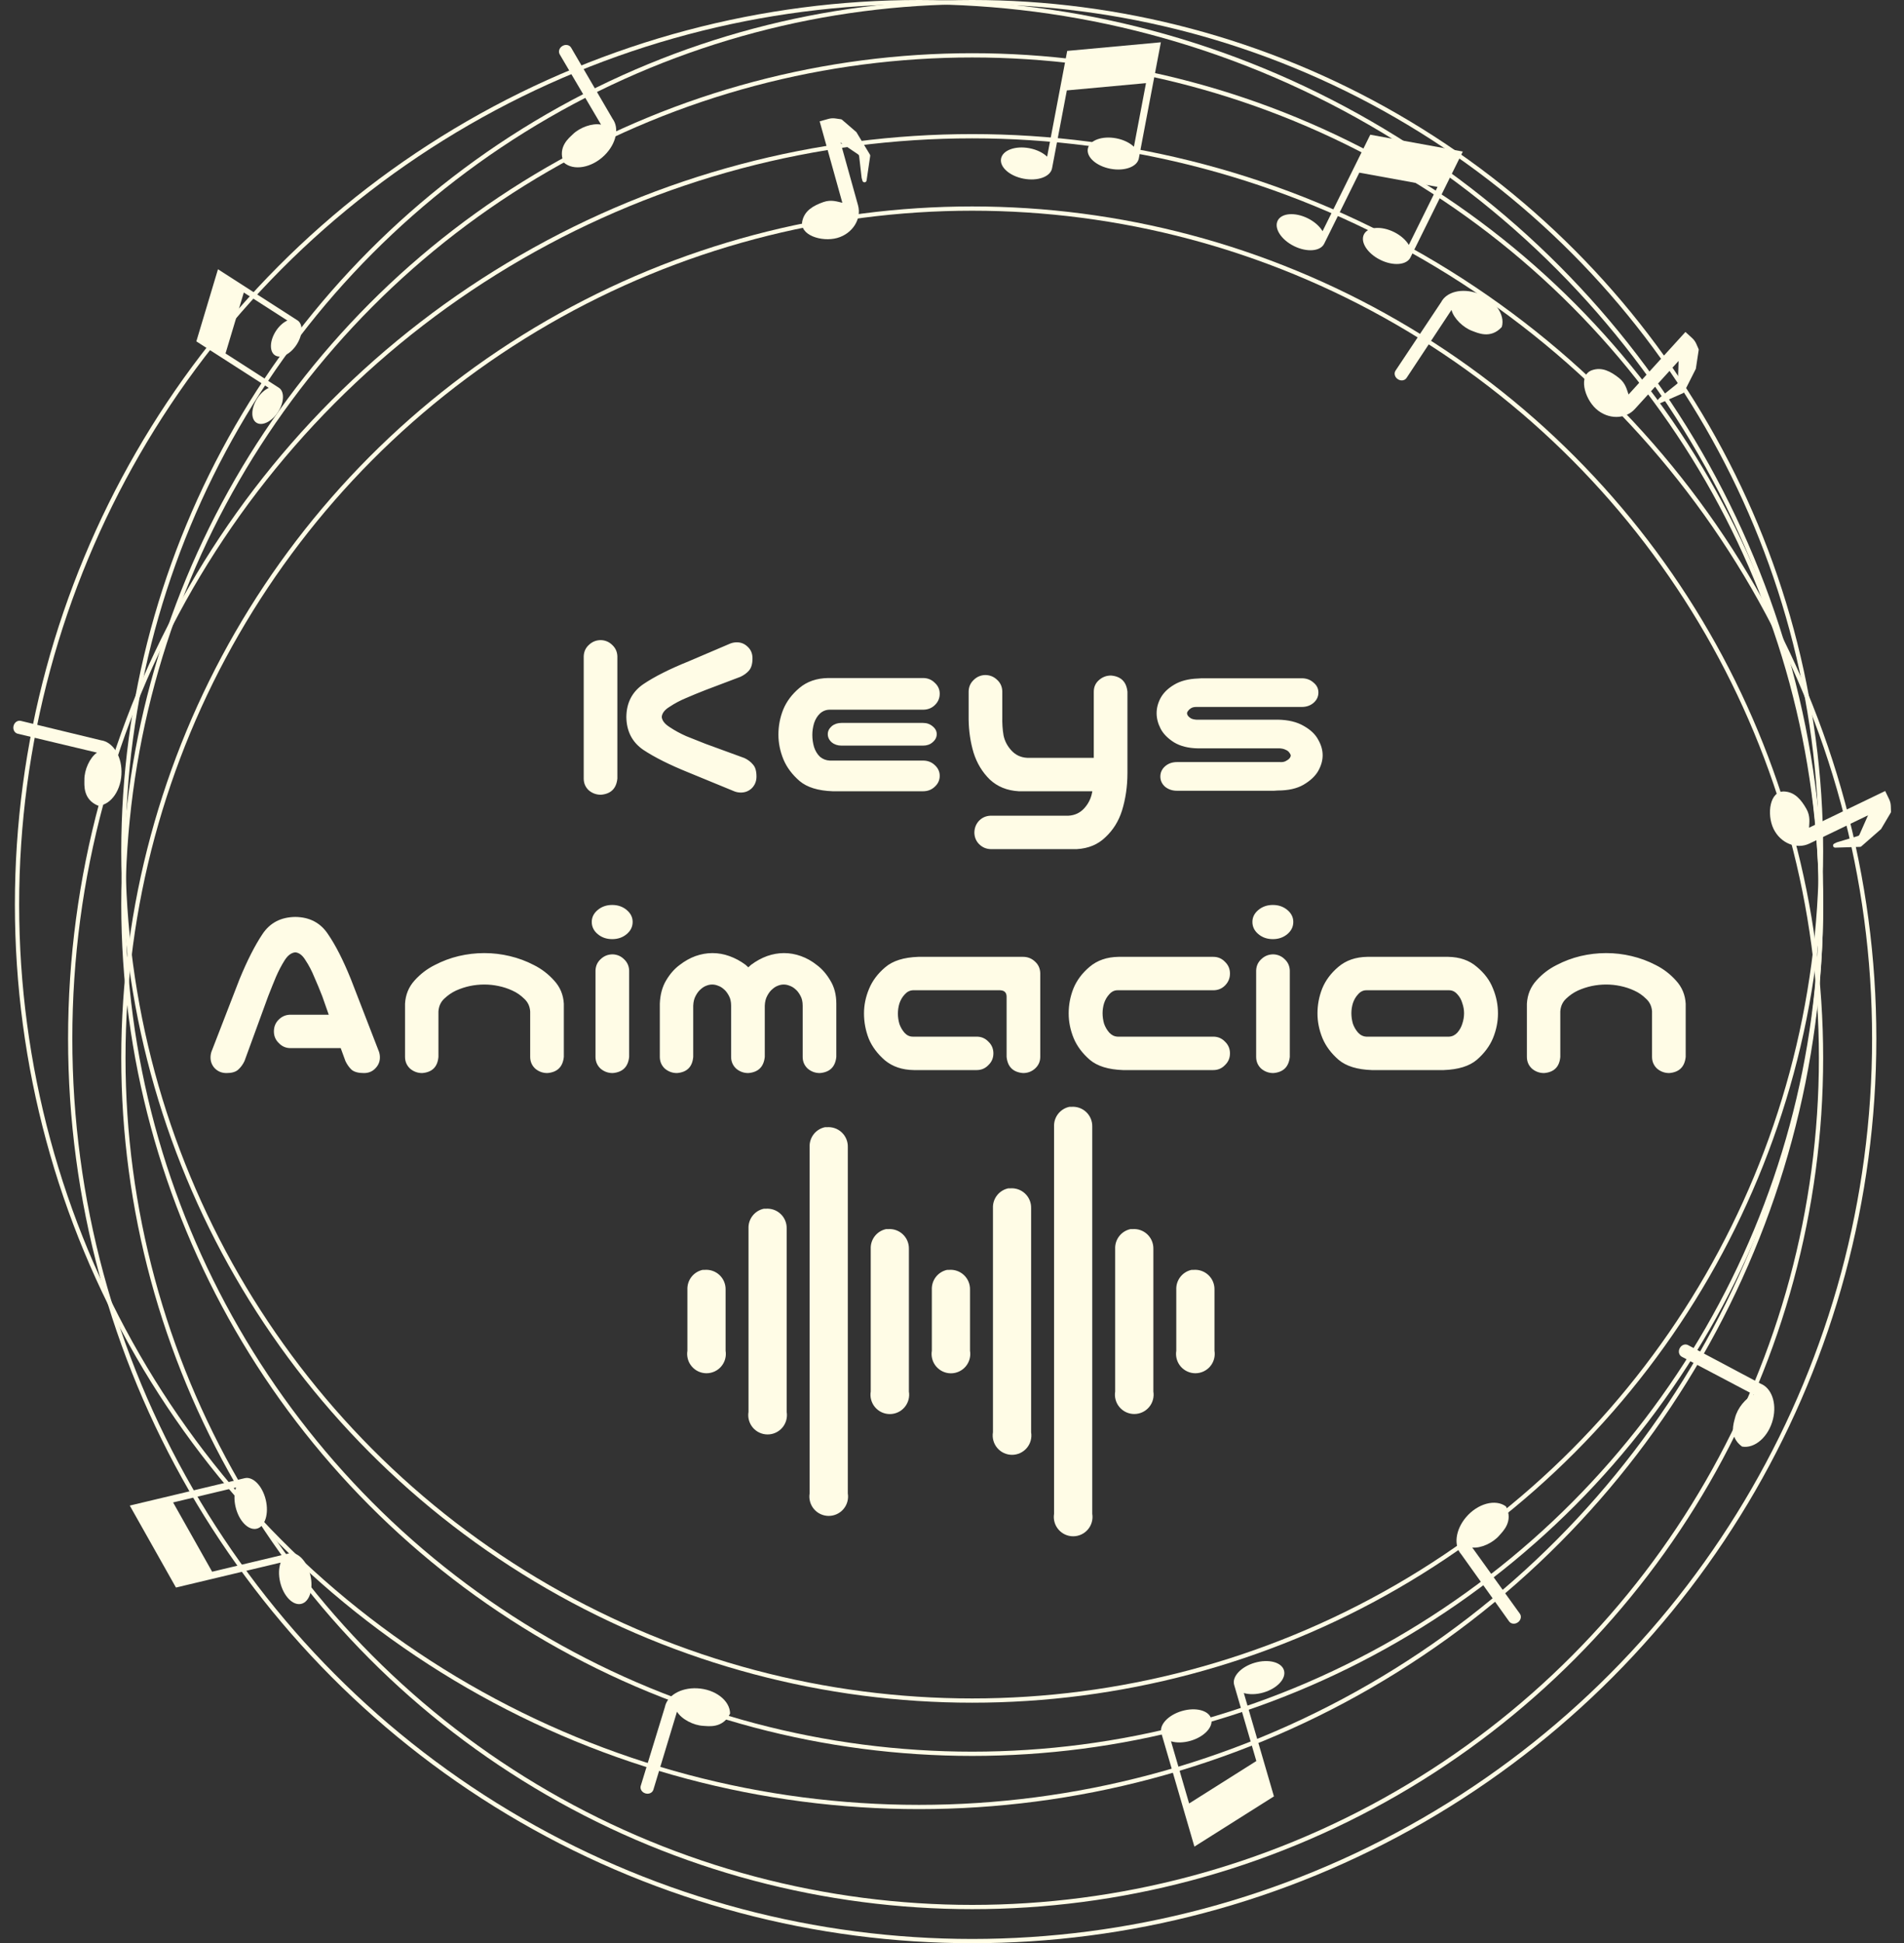 <svg width="895" height="913" viewBox="0 0 895 913" fill="none" xmlns="http://www.w3.org/2000/svg">
<rect x="0" y="0" width="895" height="913" fill="#333333" stroke="none"/>
<g clip-path="url(#clip0_5_3)">
<path d="M282.469 300.75C284.578 300.828 286.375 301.609 287.859 303.094C289.344 304.5 290.125 306.258 290.203 308.367V365.789C289.734 370.477 287.156 373.016 282.469 373.406C280.281 373.406 278.367 372.703 276.727 371.297C275.164 369.812 274.383 367.977 274.383 365.789V308.367C274.461 306.18 275.281 304.383 276.844 302.977C278.406 301.492 280.281 300.75 282.469 300.75ZM302.508 321.375C307.742 317.859 314.812 314.305 323.719 310.711L342.938 302.508C343.797 302.117 344.734 301.883 345.75 301.805C347.938 301.648 349.812 302.312 351.375 303.797C352.938 305.203 353.719 307.039 353.719 309.305C353.719 311.883 353.172 313.797 352.078 315.047C351.062 316.219 349.734 317.195 348.094 317.977L331.688 324.188C328.484 325.438 325.438 326.688 322.547 327.938C319.734 329.109 317.156 330.477 314.812 332.039C312.469 333.445 311.219 335.047 311.062 336.844C311.219 338.562 312.469 340.164 314.812 341.648C317.156 343.211 319.734 344.617 322.547 345.867C325.438 347.039 328.484 348.25 331.688 349.5L349.969 356.18C351.609 356.961 352.938 357.977 353.953 359.227C355.047 360.398 355.594 362.273 355.594 364.852C355.594 367.117 354.812 368.992 353.25 370.477C351.688 371.883 349.812 372.508 347.625 372.352C346.609 372.273 345.672 372.039 344.812 371.648L323.719 362.977C314.812 359.383 307.703 355.828 302.391 352.312C297.156 348.719 294.5 343.562 294.422 336.844C294.5 330.125 297.195 324.969 302.508 321.375ZM391.453 371.766C384.578 371.531 379.383 369.93 375.867 366.961C372.352 363.914 369.812 360.516 368.25 356.766C366.688 352.938 365.906 349.07 365.906 345.164C365.906 341.102 366.648 337.195 368.133 333.445C369.695 329.617 372.234 326.219 375.75 323.25C379.344 320.203 383.875 318.641 389.344 318.562H433.875C436.062 318.562 437.898 319.305 439.383 320.789C440.945 322.195 441.727 323.914 441.727 325.945C441.727 328.055 440.945 329.852 439.383 331.336C437.898 332.742 436.062 333.445 433.875 333.445H390.047C388.328 333.445 386.805 334.031 385.477 335.203C384.227 336.375 383.289 337.898 382.664 339.773C382.117 341.648 381.844 343.484 381.844 345.281C381.844 347.234 382.117 349.148 382.664 351.023C383.289 352.898 384.227 354.422 385.477 355.594C386.805 356.688 388.328 357.273 390.047 357.352H433.875C436.062 357.352 437.898 358.055 439.383 359.461C440.945 360.867 441.727 362.547 441.727 364.5C441.727 366.531 440.945 368.25 439.383 369.656C437.898 371.062 436.062 371.766 433.875 371.766H391.453ZM440.32 344.93C440.32 346.414 439.656 347.703 438.328 348.797C437.156 349.812 435.672 350.32 433.875 350.32H395.555C393.758 350.32 392.234 349.812 390.984 348.797C389.734 347.703 389.109 346.414 389.109 344.93C389.109 343.523 389.734 342.273 390.984 341.18C392.234 340.164 393.758 339.656 395.555 339.656H433.875C435.672 339.656 437.195 340.203 438.445 341.297C439.695 342.312 440.32 343.523 440.32 344.93ZM463.055 317.156C465.242 317.156 467.117 317.898 468.68 319.383C470.242 320.789 471.062 322.586 471.141 324.773V336.609C471.062 339.812 471.258 342.781 471.727 345.516C472.273 348.172 473.523 350.555 475.477 352.664C477.43 354.773 479.891 355.906 482.859 356.062H514.148V325.008C514.148 322.82 514.93 321.023 516.492 319.617C518.133 318.133 520.047 317.391 522.234 317.391C526.922 317.781 529.5 320.32 529.969 325.008V363.211C529.969 369.461 529.109 375.359 527.391 380.906C525.828 385.828 523.25 389.969 519.656 393.328C516.141 396.766 511.648 398.641 506.18 398.953H465.633C463.523 398.875 461.727 398.094 460.242 396.609C458.836 395.203 458.094 393.445 458.016 391.336C458.016 389.148 458.719 387.273 460.125 385.711C461.609 384.148 463.445 383.328 465.633 383.25H502.195C505.164 383.094 507.625 381.961 509.578 379.852C511.531 377.742 512.781 375.281 513.328 372.469C513.406 372.234 513.445 372 513.445 371.766H478.875C473.406 371.453 468.875 369.617 465.281 366.258C461.766 362.82 459.227 358.641 457.664 353.719C456.18 348.797 455.398 343.562 455.32 338.016V324.773C455.398 322.664 456.18 320.906 457.664 319.5C459.148 318.016 460.945 317.234 463.055 317.156ZM619.734 325.359C619.734 327.312 618.953 328.953 617.391 330.281C615.906 331.531 614.07 332.156 611.883 332.156H562.312C561.297 332.156 560.477 332.352 559.852 332.742C559.227 333.133 558.758 333.562 558.445 334.031C558.133 334.422 557.977 334.773 557.977 335.086C557.977 335.477 558.133 335.906 558.445 336.375C558.758 336.766 559.227 337.156 559.852 337.547C560.477 337.859 561.297 338.055 562.312 338.133H600.633C605.555 338.211 609.617 339.188 612.82 341.062C616.023 342.859 618.289 345.008 619.617 347.508C621.023 349.93 621.727 352.391 621.727 354.891C621.727 357.312 621.023 359.773 619.617 362.273C618.211 364.695 615.906 366.844 612.703 368.719C609.578 370.516 605.555 371.414 600.633 371.414C599.773 371.492 599.148 371.531 598.758 371.531H553.289C551.102 371.531 549.227 370.906 547.664 369.656C546.18 368.328 545.438 366.727 545.438 364.852C545.438 362.898 546.219 361.258 547.781 359.93C549.266 358.68 551.102 358.055 553.289 358.055H601.57C602.742 358.133 603.68 357.977 604.383 357.586C605.164 357.195 605.75 356.766 606.141 356.297C606.531 355.828 606.727 355.359 606.727 354.891C606.727 354.656 606.531 354.266 606.141 353.719C605.75 353.094 605.164 352.625 604.383 352.312C603.68 351.922 602.742 351.688 601.57 351.609H563.133C558.602 351.531 554.852 350.594 551.883 348.797C548.914 346.922 546.805 344.773 545.555 342.352C544.305 339.93 543.68 337.508 543.68 335.086C543.68 332.664 544.305 330.281 545.555 327.938C546.883 325.516 548.992 323.445 551.883 321.727C554.852 319.93 558.602 318.953 563.133 318.797C563.914 318.719 564.5 318.68 564.891 318.68H611.883C614.07 318.68 615.906 319.344 617.391 320.672C618.953 321.922 619.734 323.484 619.734 325.359Z" fill="#FFFCE6"/>
<path d="M128.75 484.602C128.75 482.414 129.492 480.578 130.977 479.094C132.539 477.531 134.414 476.75 136.602 476.75H154.531L151.484 468.078C150.234 464.875 148.984 461.867 147.734 459.055C146.562 456.164 145.195 453.547 143.633 451.203C142.227 448.859 140.625 447.609 138.828 447.453C136.953 447.609 135.273 448.859 133.789 451.203C132.305 453.547 130.938 456.164 129.688 459.055C128.516 461.867 127.305 464.875 126.055 468.078L114.922 498.547C114.141 500.188 113.125 501.555 111.875 502.648C110.703 503.664 108.906 504.172 106.484 504.172C104.219 504.172 102.344 503.391 100.859 501.828C99.453 500.266 98.828 498.391 98.984 496.203C99.062 495.188 99.297 494.25 99.688 493.391L112.578 460.109C116.172 451.359 119.766 444.289 123.359 438.898C126.875 433.586 132.031 430.891 138.828 430.812C145.547 430.891 150.664 433.586 154.18 438.898C157.773 444.133 161.367 451.203 164.961 460.109L177.852 493.391C178.242 494.25 178.477 495.188 178.555 496.203C178.711 498.391 178.047 500.266 176.562 501.828C175.156 503.391 173.32 504.172 171.055 504.172C168.477 504.172 166.562 503.664 165.312 502.648C164.141 501.555 163.164 500.188 162.383 498.547L160.156 492.453H136.602C134.414 492.453 132.578 491.672 131.094 490.109C129.531 488.625 128.75 486.789 128.75 484.602ZM227.656 447.805C231.719 447.805 235.703 448.273 239.609 449.211C243.594 450.148 247.383 451.555 250.977 453.43C254.57 455.227 257.734 457.648 260.469 460.695C263.281 463.742 264.805 467.375 265.039 471.594V476.516V496.555C264.57 501.242 261.992 503.781 257.305 504.172C255.117 504.172 253.203 503.469 251.562 502.062C250 500.578 249.219 498.742 249.219 496.555V491.398V475.227C249.062 472.805 248.125 470.812 246.406 469.25C244.766 467.609 242.891 466.32 240.781 465.383C238.75 464.445 236.602 463.742 234.336 463.273C232.148 462.805 229.922 462.57 227.656 462.57C225.391 462.57 223.125 462.805 220.859 463.273C218.672 463.742 216.523 464.445 214.414 465.383C212.383 466.32 210.508 467.609 208.789 469.25C207.148 470.812 206.25 472.805 206.094 475.227V491.398V496.555C205.703 501.242 203.164 503.781 198.477 504.172C196.289 504.172 194.375 503.469 192.734 502.062C191.172 500.578 190.391 498.742 190.391 496.555V476.516V471.594C190.625 467.375 192.109 463.742 194.844 460.695C197.578 457.648 200.742 455.227 204.336 453.43C207.93 451.555 211.68 450.148 215.586 449.211C219.57 448.273 223.594 447.805 227.656 447.805ZM288.008 448.391C290.117 448.469 291.914 449.25 293.398 450.734C294.883 452.141 295.664 453.898 295.742 456.008V496.555C295.273 501.242 292.695 503.781 288.008 504.172C285.82 504.172 283.906 503.469 282.266 502.062C280.703 500.578 279.922 498.742 279.922 496.555V456.008C280 453.82 280.82 452.023 282.383 450.617C283.945 449.133 285.82 448.391 288.008 448.391ZM278.164 433.156C278.164 430.969 279.102 429.094 280.977 427.531C282.852 425.969 285.117 425.188 287.773 425.188C290.43 425.188 292.695 425.969 294.57 427.531C296.445 429.094 297.383 430.969 297.383 433.156C297.383 435.422 296.445 437.336 294.57 438.898C292.695 440.461 290.43 441.242 287.773 441.242C285.117 441.242 282.852 440.461 280.977 438.898C279.102 437.336 278.164 435.422 278.164 433.156ZM334.883 447.805C337.617 447.805 340.273 448.273 342.852 449.211C345.508 450.148 348.047 451.516 350.469 453.312C350.859 453.703 351.289 454.094 351.758 454.484C352.148 454.094 352.578 453.703 353.047 453.312C355.469 451.516 357.969 450.148 360.547 449.211C363.203 448.273 365.859 447.805 368.516 447.805C371.25 447.805 373.906 448.273 376.484 449.211C379.141 450.148 381.641 451.555 383.984 453.43C386.406 455.227 388.516 457.648 390.312 460.695C392.188 463.742 393.125 467.375 393.125 471.594V496.555C392.656 501.242 390.078 503.781 385.391 504.172C383.203 504.172 381.289 503.469 379.648 502.062C378.086 500.578 377.305 498.742 377.305 496.555V472.531C377.305 470.656 376.953 469.094 376.25 467.844C375.547 466.516 374.766 465.5 373.906 464.797C373.047 464.016 372.148 463.469 371.211 463.156C370.273 462.766 369.336 462.57 368.398 462.57C367.461 462.57 366.523 462.766 365.586 463.156C364.727 463.469 363.867 464.016 363.008 464.797C362.148 465.5 361.367 466.516 360.664 467.844C359.961 469.094 359.57 470.656 359.492 472.531V496.555C359.023 501.242 356.445 503.781 351.758 504.172C349.57 504.172 347.656 503.469 346.016 502.062C344.453 500.578 343.672 498.742 343.672 496.555V472.531C343.672 470.656 343.32 469.094 342.617 467.844C341.914 466.516 341.133 465.5 340.273 464.797C339.414 464.016 338.516 463.469 337.578 463.156C336.641 462.766 335.703 462.57 334.766 462.57C333.828 462.57 332.891 462.766 331.953 463.156C331.094 463.469 330.234 464.016 329.375 464.797C328.516 465.5 327.734 466.516 327.031 467.844C326.328 469.094 325.938 470.656 325.859 472.531V496.555C325.469 501.242 322.93 503.781 318.242 504.172C316.055 504.172 314.141 503.469 312.5 502.062C310.938 500.578 310.156 498.742 310.156 496.555V471.594C310.312 467.375 311.289 463.742 313.086 460.695C314.883 457.648 316.992 455.227 319.414 453.43C321.836 451.555 324.336 450.148 326.914 449.211C329.57 448.273 332.227 447.805 334.883 447.805ZM473.164 496.555V468.312C473.164 466.359 472.148 465.344 470.117 465.266H429.102C427.617 465.344 426.328 466.008 425.234 467.258C424.141 468.43 423.32 469.836 422.773 471.477C422.305 473.039 422.07 474.641 422.07 476.281C422.07 477.844 422.305 479.445 422.773 481.086C423.32 482.648 424.141 484.055 425.234 485.305C426.328 486.477 427.617 487.062 429.102 487.062H459.102C461.289 487.062 463.125 487.844 464.609 489.406C466.172 490.891 466.953 492.727 466.953 494.914C466.953 497.102 466.172 498.938 464.609 500.422C463.125 501.984 461.289 502.766 459.102 502.766H429.57C424.102 502.688 419.57 501.164 415.977 498.195C412.461 495.148 409.922 491.75 408.359 488C406.875 484.172 406.133 480.227 406.133 476.164C406.133 472.258 406.914 468.43 408.477 464.68C410.039 460.852 412.578 457.453 416.094 454.484C419.609 451.438 424.805 449.797 431.68 449.562H480.898C483.086 449.562 484.961 450.305 486.523 451.789C488.086 453.195 488.906 454.992 488.984 457.18V496.555C488.984 498.742 488.164 500.578 486.523 502.062C484.961 503.469 483.086 504.172 480.898 504.172C476.211 503.781 473.633 501.242 473.164 496.555ZM527.891 502.766C521.016 502.531 515.82 500.93 512.305 497.961C508.789 494.914 506.25 491.516 504.688 487.766C503.125 483.938 502.344 480.07 502.344 476.164C502.344 472.102 503.086 468.195 504.57 464.445C506.133 460.617 508.672 457.219 512.188 454.25C515.781 451.203 520.312 449.641 525.781 449.562H570.312C572.5 449.562 574.336 450.344 575.82 451.906C577.383 453.391 578.164 455.227 578.164 457.414C578.164 459.602 577.383 461.477 575.82 463.039C574.336 464.523 572.5 465.266 570.312 465.266H525.312C523.828 465.266 522.539 465.891 521.445 467.141C520.352 468.312 519.531 469.719 518.984 471.359C518.516 472.922 518.281 474.484 518.281 476.047C518.281 477.688 518.516 479.328 518.984 480.969C519.531 482.531 520.352 483.938 521.445 485.188C522.539 486.359 523.828 486.984 525.312 487.062H570.312C572.5 487.062 574.336 487.844 575.82 489.406C577.383 490.891 578.164 492.727 578.164 494.914C578.164 497.102 577.383 498.938 575.82 500.422C574.336 501.984 572.5 502.766 570.312 502.766H527.891ZM598.555 448.391C600.664 448.469 602.461 449.25 603.945 450.734C605.43 452.141 606.211 453.898 606.289 456.008V496.555C605.82 501.242 603.242 503.781 598.555 504.172C596.367 504.172 594.453 503.469 592.812 502.062C591.25 500.578 590.469 498.742 590.469 496.555V456.008C590.547 453.82 591.367 452.023 592.93 450.617C594.492 449.133 596.367 448.391 598.555 448.391ZM588.711 433.156C588.711 430.969 589.648 429.094 591.523 427.531C593.398 425.969 595.664 425.188 598.32 425.188C600.977 425.188 603.242 425.969 605.117 427.531C606.992 429.094 607.93 430.969 607.93 433.156C607.93 435.422 606.992 437.336 605.117 438.898C603.242 440.461 600.977 441.242 598.32 441.242C595.664 441.242 593.398 440.461 591.523 438.898C589.648 437.336 588.711 435.422 588.711 433.156ZM644.844 502.766C637.969 502.531 632.773 500.93 629.258 497.961C625.742 494.914 623.203 491.516 621.641 487.766C620.078 483.938 619.297 480.07 619.297 476.164C619.297 472.102 620.039 468.195 621.523 464.445C623.086 460.617 625.625 457.219 629.141 454.25C632.734 451.203 637.266 449.641 642.734 449.562H680.703C686.172 449.641 690.664 451.203 694.18 454.25C697.773 457.219 700.312 460.617 701.797 464.445C703.359 468.195 704.141 472.102 704.141 476.164C704.141 480.07 703.359 483.938 701.797 487.766C700.234 491.516 697.695 494.914 694.18 497.961C690.664 500.93 685.469 502.531 678.594 502.766H644.844ZM642.266 465.266C640.781 465.266 639.492 465.891 638.398 467.141C637.305 468.312 636.484 469.719 635.938 471.359C635.469 472.922 635.234 474.484 635.234 476.047C635.234 477.688 635.469 479.328 635.938 480.969C636.484 482.531 637.305 483.938 638.398 485.188C639.492 486.359 640.781 486.984 642.266 487.062H681.172C682.656 486.984 683.945 486.359 685.039 485.188C686.133 483.938 686.914 482.531 687.383 480.969C687.93 479.328 688.203 477.688 688.203 476.047C688.203 474.484 687.93 472.922 687.383 471.359C686.914 469.719 686.133 468.312 685.039 467.141C683.945 465.891 682.656 465.266 681.172 465.266H642.266ZM755 447.805C759.062 447.805 763.047 448.273 766.953 449.211C770.938 450.148 774.727 451.555 778.32 453.43C781.914 455.227 785.078 457.648 787.812 460.695C790.625 463.742 792.148 467.375 792.383 471.594V476.516V496.555C791.914 501.242 789.336 503.781 784.648 504.172C782.461 504.172 780.547 503.469 778.906 502.062C777.344 500.578 776.562 498.742 776.562 496.555V491.398V475.227C776.406 472.805 775.469 470.812 773.75 469.25C772.109 467.609 770.234 466.32 768.125 465.383C766.094 464.445 763.945 463.742 761.68 463.273C759.492 462.805 757.266 462.57 755 462.57C752.734 462.57 750.469 462.805 748.203 463.273C746.016 463.742 743.867 464.445 741.758 465.383C739.727 466.32 737.852 467.609 736.133 469.25C734.492 470.812 733.594 472.805 733.438 475.227V491.398V496.555C733.047 501.242 730.508 503.781 725.82 504.172C723.633 504.172 721.719 503.469 720.078 502.062C718.516 500.578 717.734 498.742 717.734 496.555V476.516V471.594C717.969 467.375 719.453 463.742 722.188 460.695C724.922 457.648 728.086 455.227 731.68 453.43C735.273 451.555 739.023 450.148 742.93 449.211C746.914 448.273 750.938 447.805 755 447.805Z" fill="#FFFCE6"/>
</g>
<path d="M502.656 520.034C500.557 520.484 498.684 521.663 497.37 523.361C496.055 525.059 495.384 527.167 495.475 529.313V711.243C495.262 712.545 495.334 713.877 495.687 715.148C496.04 716.419 496.665 717.598 497.519 718.603C498.373 719.608 499.435 720.416 500.632 720.97C501.829 721.524 503.133 721.81 504.452 721.81C505.771 721.81 507.074 721.524 508.271 720.97C509.468 720.416 510.531 719.608 511.384 718.603C512.238 717.598 512.864 716.419 513.217 715.148C513.569 713.877 513.642 712.545 513.429 711.243V529.313C513.459 528.034 513.219 526.763 512.725 525.583C512.231 524.403 511.494 523.341 510.561 522.465C509.629 521.589 508.522 520.92 507.313 520.502C506.105 520.083 504.821 519.923 503.547 520.034C503.25 520.02 502.953 520.02 502.656 520.034ZM387.753 529.609C385.653 530.06 383.781 531.238 382.466 532.936C381.152 534.634 380.481 536.743 380.571 538.888V701.668C380.358 702.969 380.431 704.302 380.783 705.573C381.136 706.844 381.762 708.023 382.616 709.028C383.469 710.033 384.532 710.841 385.729 711.394C386.926 711.948 388.229 712.235 389.548 712.235C390.867 712.235 392.17 711.948 393.368 711.394C394.565 710.841 395.627 710.033 396.481 709.028C397.335 708.023 397.96 706.844 398.313 705.573C398.666 704.302 398.738 702.969 398.525 701.668V538.888C398.555 537.609 398.316 536.338 397.822 535.158C397.328 533.978 396.59 532.916 395.658 532.04C394.725 531.165 393.618 530.496 392.41 530.077C391.201 529.658 389.918 529.499 388.643 529.609C388.347 529.595 388.05 529.595 387.753 529.609ZM473.93 558.335C471.831 558.785 469.958 559.964 468.644 561.662C467.33 563.36 466.658 565.468 466.749 567.614V672.942C466.531 674.245 466.6 675.581 466.95 676.855C467.301 678.129 467.925 679.311 468.779 680.32C469.633 681.328 470.696 682.139 471.895 682.694C473.094 683.25 474.4 683.538 475.721 683.538C477.043 683.538 478.348 683.25 479.547 682.694C480.746 682.139 481.809 681.328 482.663 680.32C483.517 679.311 484.141 678.129 484.492 676.855C484.842 675.581 484.911 674.245 484.693 672.942V567.614C484.723 566.337 484.484 565.068 483.991 563.889C483.498 562.711 482.763 561.649 481.832 560.774C480.902 559.899 479.797 559.229 478.591 558.809C477.385 558.389 476.103 558.227 474.831 558.335C474.528 558.32 474.234 558.32 473.93 558.335ZM359.027 567.911C356.927 568.361 355.055 569.539 353.74 571.237C352.426 572.935 351.755 575.044 351.846 577.189V663.367C351.628 664.67 351.696 666.005 352.047 667.279C352.398 668.554 353.021 669.736 353.875 670.744C354.729 671.753 355.793 672.563 356.992 673.119C358.191 673.675 359.496 673.963 360.818 673.963C362.139 673.963 363.445 673.675 364.644 673.119C365.842 672.563 366.906 671.753 367.76 670.744C368.614 669.736 369.238 668.554 369.588 667.279C369.939 666.005 370.008 664.67 369.79 663.367V577.189C369.82 575.912 369.581 574.643 369.088 573.464C368.595 572.286 367.859 571.225 366.929 570.349C365.998 569.474 364.894 568.804 363.688 568.384C362.481 567.964 361.2 567.803 359.927 567.911C359.624 567.895 359.33 567.895 359.027 567.911ZM416.479 577.486C414.379 577.936 412.507 579.114 411.192 580.813C409.878 582.511 409.207 584.619 409.297 586.764V653.791C409.079 655.095 409.148 656.43 409.499 657.704C409.849 658.978 410.473 660.161 411.327 661.169C412.181 662.178 413.244 662.988 414.443 663.544C415.642 664.1 416.948 664.388 418.269 664.388C419.591 664.388 420.896 664.1 422.095 663.544C423.294 662.988 424.358 662.178 425.212 661.169C426.065 660.161 426.689 658.978 427.04 657.704C427.391 656.43 427.459 655.095 427.241 653.791V586.764C427.272 585.487 427.032 584.218 426.539 583.04C426.046 581.861 425.311 580.8 424.38 579.924C423.45 579.049 422.346 578.38 421.139 577.959C419.933 577.539 418.652 577.378 417.379 577.486C417.076 577.471 416.782 577.471 416.479 577.486ZM531.382 577.486C529.283 577.936 527.41 579.114 526.096 580.813C524.781 582.511 524.11 584.619 524.201 586.764V653.791C523.988 655.093 524.06 656.425 524.413 657.696C524.766 658.967 525.391 660.146 526.245 661.151C527.099 662.157 528.161 662.964 529.358 663.518C530.555 664.072 531.859 664.359 533.178 664.359C534.497 664.359 535.8 664.072 536.997 663.518C538.194 662.964 539.256 662.157 540.11 661.151C540.964 660.146 541.589 658.967 541.942 657.696C542.295 656.425 542.368 655.093 542.154 653.791V586.764C542.185 585.486 541.945 584.215 541.451 583.035C540.957 581.855 540.22 580.792 539.287 579.917C538.355 579.041 537.248 578.372 536.039 577.953C534.831 577.534 533.547 577.375 532.273 577.486C531.976 577.471 531.679 577.471 531.382 577.486ZM330.301 596.636C328.202 597.087 326.329 598.265 325.015 599.963C323.7 601.661 323.029 603.77 323.12 605.915V634.641C322.906 635.942 322.979 637.275 323.332 638.546C323.685 639.817 324.31 640.996 325.164 642.001C326.018 643.006 327.08 643.814 328.277 644.367C329.474 644.921 330.778 645.208 332.097 645.208C333.416 645.208 334.719 644.921 335.916 644.367C337.113 643.814 338.175 643.006 339.029 642.001C339.883 640.996 340.508 639.817 340.861 638.546C341.214 637.275 341.287 635.942 341.073 634.641V605.915C341.104 604.636 340.864 603.365 340.37 602.185C339.876 601.005 339.139 599.943 338.206 599.067C337.273 598.192 336.167 597.523 334.958 597.104C333.749 596.685 332.466 596.526 331.192 596.636C330.892 596.622 330.591 596.622 330.292 596.636H330.301ZM445.205 596.636C443.105 597.087 441.232 598.265 439.918 599.963C438.604 601.661 437.933 603.77 438.023 605.915V634.641C437.805 635.944 437.874 637.279 438.225 638.554C438.575 639.828 439.199 641.01 440.053 642.019C440.907 643.027 441.97 643.837 443.169 644.393C444.368 644.949 445.674 645.237 446.995 645.237C448.317 645.237 449.622 644.949 450.821 644.393C452.02 643.837 453.084 643.027 453.937 642.019C454.791 641.01 455.415 639.828 455.766 638.554C456.116 637.279 456.185 635.944 455.967 634.641V605.915C455.997 604.638 455.758 603.369 455.265 602.19C454.772 601.012 454.037 599.95 453.106 599.075C452.176 598.2 451.072 597.53 449.865 597.11C448.659 596.69 447.378 596.529 446.105 596.636C445.802 596.621 445.508 596.621 445.205 596.636ZM560.108 596.636C558.008 597.087 556.136 598.265 554.822 599.963C553.507 601.661 552.836 603.77 552.927 605.915V634.641C552.713 635.942 552.786 637.275 553.139 638.546C553.492 639.817 554.117 640.996 554.971 642.001C555.825 643.006 556.887 643.814 558.084 644.367C559.281 644.921 560.584 645.208 561.903 645.208C563.222 645.208 564.526 644.921 565.723 644.367C566.92 643.814 567.982 643.006 568.836 642.001C569.69 640.996 570.315 639.817 570.668 638.546C571.021 637.275 571.094 635.942 570.88 634.641V605.915C570.911 604.636 570.671 603.365 570.177 602.185C569.683 601.005 568.945 599.943 568.013 599.067C567.08 598.192 565.974 597.523 564.765 597.104C563.556 596.685 562.273 596.526 560.999 596.636C560.702 596.622 560.405 596.622 560.108 596.636Z" fill="#FFFCE6"/>
<path d="M318.231 804.209L307.131 840.88C306.917 841.577 306.403 842.151 305.703 842.475C305.002 842.8 304.172 842.848 303.395 842.61L303.313 842.585C302.536 842.347 301.876 841.841 301.478 841.18C301.08 840.518 300.976 839.755 301.19 839.058L312.53 802.086C313.54 796.734 319.906 792.874 327.661 793.232C336.164 793.619 343.118 798.93 343.189 805.091C339.798 812.261 332.839 810.983 330.606 810.88C325.961 810.666 320.354 807.735 318.231 804.209Z" fill="#FFFCE6"/>
<path d="M682.292 145.621L661.161 177.582C660.757 178.189 660.1 178.592 659.336 178.702C658.572 178.813 657.763 178.621 657.087 178.171L657.015 178.123C656.339 177.672 655.851 176.999 655.659 176.251C655.467 175.504 655.586 174.743 655.99 174.136L677.437 141.956C679.937 137.117 687.141 135.241 694.47 137.803C702.506 140.607 707.649 147.686 705.954 153.61C700.652 159.51 694.35 156.293 692.241 155.556C687.851 154.021 683.317 149.608 682.292 145.621Z" fill="#FFFCE6"/>
<path d="M45.588 353.617L8.317 344.735C7.608 344.563 7.004 344.085 6.639 343.405C6.273 342.725 6.175 341.899 6.366 341.11L6.386 341.026C6.577 340.236 7.042 339.547 7.679 339.11C8.315 338.673 9.071 338.524 9.779 338.695L47.364 347.799C52.768 348.487 57.002 354.61 57.11 362.373C57.233 370.883 52.349 378.142 46.202 378.583C38.842 375.627 39.701 368.604 39.67 366.37C39.605 361.72 42.194 355.947 45.588 353.617Z" fill="#FFFCE6"/>
<path d="M282.526 58.554L263.097 25.531C262.73 24.901 262.657 24.134 262.893 23.399C263.13 22.665 263.657 22.022 264.359 21.612L264.433 21.569C265.135 21.16 265.954 21.017 266.71 21.173C267.466 21.329 268.097 21.77 268.465 22.4L287.951 55.803C291.2 60.175 289.721 67.471 284.2 72.929C278.15 78.915 269.532 80.426 264.954 76.301C261.984 68.947 267.642 64.698 269.231 63.127C272.538 59.858 278.494 57.724 282.526 58.554Z" fill="#FFFCE6"/>
<path d="M692.053 727.089L714.432 758.189C714.856 758.782 715 759.539 714.832 760.292C714.664 761.046 714.198 761.735 713.536 762.207L713.467 762.257C712.805 762.729 712.003 762.946 711.235 762.86C710.468 762.775 709.799 762.393 709.375 761.8L686.903 730.328C683.266 726.273 684.069 718.872 689.065 712.93C694.54 706.413 702.983 704.117 707.92 707.804C711.553 714.854 706.309 719.605 704.871 721.315C701.878 724.874 696.144 727.547 692.053 727.089Z" fill="#FFFCE6"/>
<path d="M824.459 655.317L790.559 637.462C789.915 637.12 789.449 636.507 789.263 635.757C789.078 635.008 789.188 634.184 789.569 633.466L789.609 633.39C789.99 632.673 790.612 632.121 791.337 631.855C792.062 631.59 792.831 631.633 793.475 631.975L827.624 650.123C832.687 652.13 835.269 659.112 833.447 666.659C831.454 674.933 824.92 680.754 818.857 679.655C812.461 674.965 815.036 668.375 815.56 666.203C816.652 661.682 820.593 656.733 824.459 655.317Z" fill="#FFFCE6"/>
<path d="M385.29 57.01L395.956 95.273C393.749 94.81 390.806 93.615 387.058 94.935C382.248 96.628 378.3 98.962 377.17 103.682C375.544 110.48 386.301 113.825 393.523 111.812C400.745 109.799 405.126 102.9 403.312 96.395L395.108 66.962L403.405 72.568C403.647 72.731 403.805 72.992 403.839 73.282L405.024 83.582L405.398 84.927C405.688 85.967 407.194 85.873 407.351 84.804L409.046 73.285C409.079 73.056 409.032 72.822 408.913 72.624L402.548 62.068L395.816 56.266C395.672 56.142 395.496 56.062 395.308 56.034L392.712 55.654C391.607 55.492 390.48 55.563 389.405 55.863L385.29 57.01Z" fill="#FFFCE6"/>
<path d="M886.158 371.648L850.372 388.889C850.439 386.634 851.097 383.527 849.138 380.07C846.623 375.633 843.63 372.158 838.785 371.878C831.807 371.474 830.41 382.653 833.664 389.407C836.918 396.162 844.481 399.258 850.564 396.327L878.092 383.065L874.035 392.22C873.917 392.487 873.688 392.689 873.408 392.773L863.478 395.754L862.221 396.36C861.248 396.829 861.606 398.294 862.686 398.26L874.322 397.899C874.554 397.892 874.776 397.804 874.951 397.651L884.219 389.527L888.745 381.877C888.841 381.714 888.889 381.526 888.883 381.336L888.8 378.714C888.765 377.598 888.496 376.501 888.011 375.495L886.158 371.648Z" fill="#FFFCE6"/>
<path d="M792.26 155.972L765.524 185.349C764.743 183.233 764.191 180.105 761.08 177.632C757.088 174.459 753.012 172.356 748.414 173.908C741.792 176.145 744.678 187.035 750.223 192.081C755.768 197.127 763.94 197.169 768.485 192.175L789.052 169.577L788.715 179.585C788.705 179.877 788.568 180.15 788.34 180.332L780.246 186.813L779.307 187.845C778.58 188.644 779.461 189.868 780.45 189.433L791.106 184.744C791.318 184.651 791.491 184.487 791.596 184.28L797.152 173.278L798.487 164.491C798.515 164.303 798.49 164.111 798.413 163.937L797.355 161.537C796.905 160.515 796.245 159.598 795.419 158.846L792.26 155.972Z" fill="#FFFCE6"/>
<path d="M644.117 63.291L621.688 108.619C620.33 106.35 617.905 104.136 614.744 102.571C608.705 99.583 602.366 100.08 600.58 103.688C598.795 107.297 602.243 112.643 608.282 115.631C614.321 118.62 620.663 118.117 622.446 114.514L638.969 81.121L675.727 87.813L662.238 115.076C660.873 112.804 658.453 110.595 655.289 109.03C649.25 106.041 642.909 106.541 641.122 110.152C639.338 113.758 642.788 119.101 648.827 122.09C654.866 125.078 661.206 124.578 662.991 120.973L687.615 71.207L644.117 63.291Z" fill="#FFFCE6"/>
<path d="M92.294 160.387L126.333 182.256C124.408 183.134 122.432 184.865 120.907 187.239C117.993 191.774 117.823 196.858 120.533 198.599C123.243 200.339 127.8 198.075 130.714 193.539C133.628 189.004 133.793 183.918 131.088 182.179L106.01 166.068L114.605 137.441L135.078 150.594C133.151 151.476 131.179 153.204 129.653 155.58C126.739 160.115 126.571 165.2 129.283 166.942C131.991 168.682 136.546 166.416 139.46 161.881C142.374 157.345 142.541 152.26 139.834 150.521L102.462 126.51L92.294 160.387Z" fill="#FFFCE6"/>
<path d="M501.656 23.92L492.218 73.605C490.3 71.784 487.37 70.302 483.905 69.644C477.285 68.386 471.312 70.566 470.561 74.522C469.809 78.477 474.566 82.701 481.186 83.959C487.805 85.216 493.779 83.03 494.53 79.081L501.483 42.478L538.689 39.058L533.012 68.941C531.088 67.119 528.164 65.641 524.695 64.982C518.076 63.724 512.102 65.907 511.35 69.866C510.599 73.818 515.356 78.04 521.976 79.297C528.596 80.555 534.569 78.372 535.32 74.419L545.683 19.87L501.656 23.92Z" fill="#FFFCE6"/>
<path d="M82.711 745.893L131.908 734.174C131.031 736.67 130.878 739.95 131.695 743.38C133.256 749.935 137.69 754.493 141.606 753.56C145.523 752.627 147.431 746.559 145.87 740.004C144.308 733.449 139.869 728.893 135.959 729.824L99.714 738.458L81.369 705.909L110.959 698.861C110.084 701.362 109.932 704.635 110.75 708.069C112.311 714.624 116.748 719.181 120.667 718.247C124.581 717.315 126.486 711.247 124.925 704.693C123.363 698.138 118.927 693.581 115.014 694.513L61 707.379L82.711 745.893Z" fill="#FFFCE6"/>
<path d="M598.83 844.014L584.679 795.461C587.215 796.213 590.498 796.203 593.884 795.216C600.353 793.331 604.685 788.676 603.559 784.811C602.432 780.946 596.276 779.342 589.807 781.227C583.338 783.112 579.008 787.773 580.133 791.632L590.558 827.402L558.962 847.343L550.451 818.141C552.993 818.89 556.269 818.879 559.658 817.892C566.127 816.006 570.458 811.349 569.331 807.48C568.205 803.618 562.05 802.017 555.581 803.902C549.112 805.788 544.781 810.445 545.907 814.308L561.444 867.614L598.83 844.014Z" fill="#FFFCE6"/>
<circle cx="457" cy="497" r="399" stroke="#FFFCE6" stroke-width="2"/>
<circle cx="457" cy="425" r="399" stroke="#FFFCE6" stroke-width="2"/>
<circle cx="457" cy="488" r="424" stroke="#FFFCE6" stroke-width="2"/>
<circle cx="457" cy="400" r="399" stroke="#FFFCE6" stroke-width="2"/>
<circle cx="432" cy="425" r="424" stroke="#FFFCE6" stroke-width="2"/>
<defs>
<clipPath id="clip0_5_3">
<rect width="705" height="251" fill="white" transform="translate(95 269)"/>
</clipPath>
</defs>
</svg>
